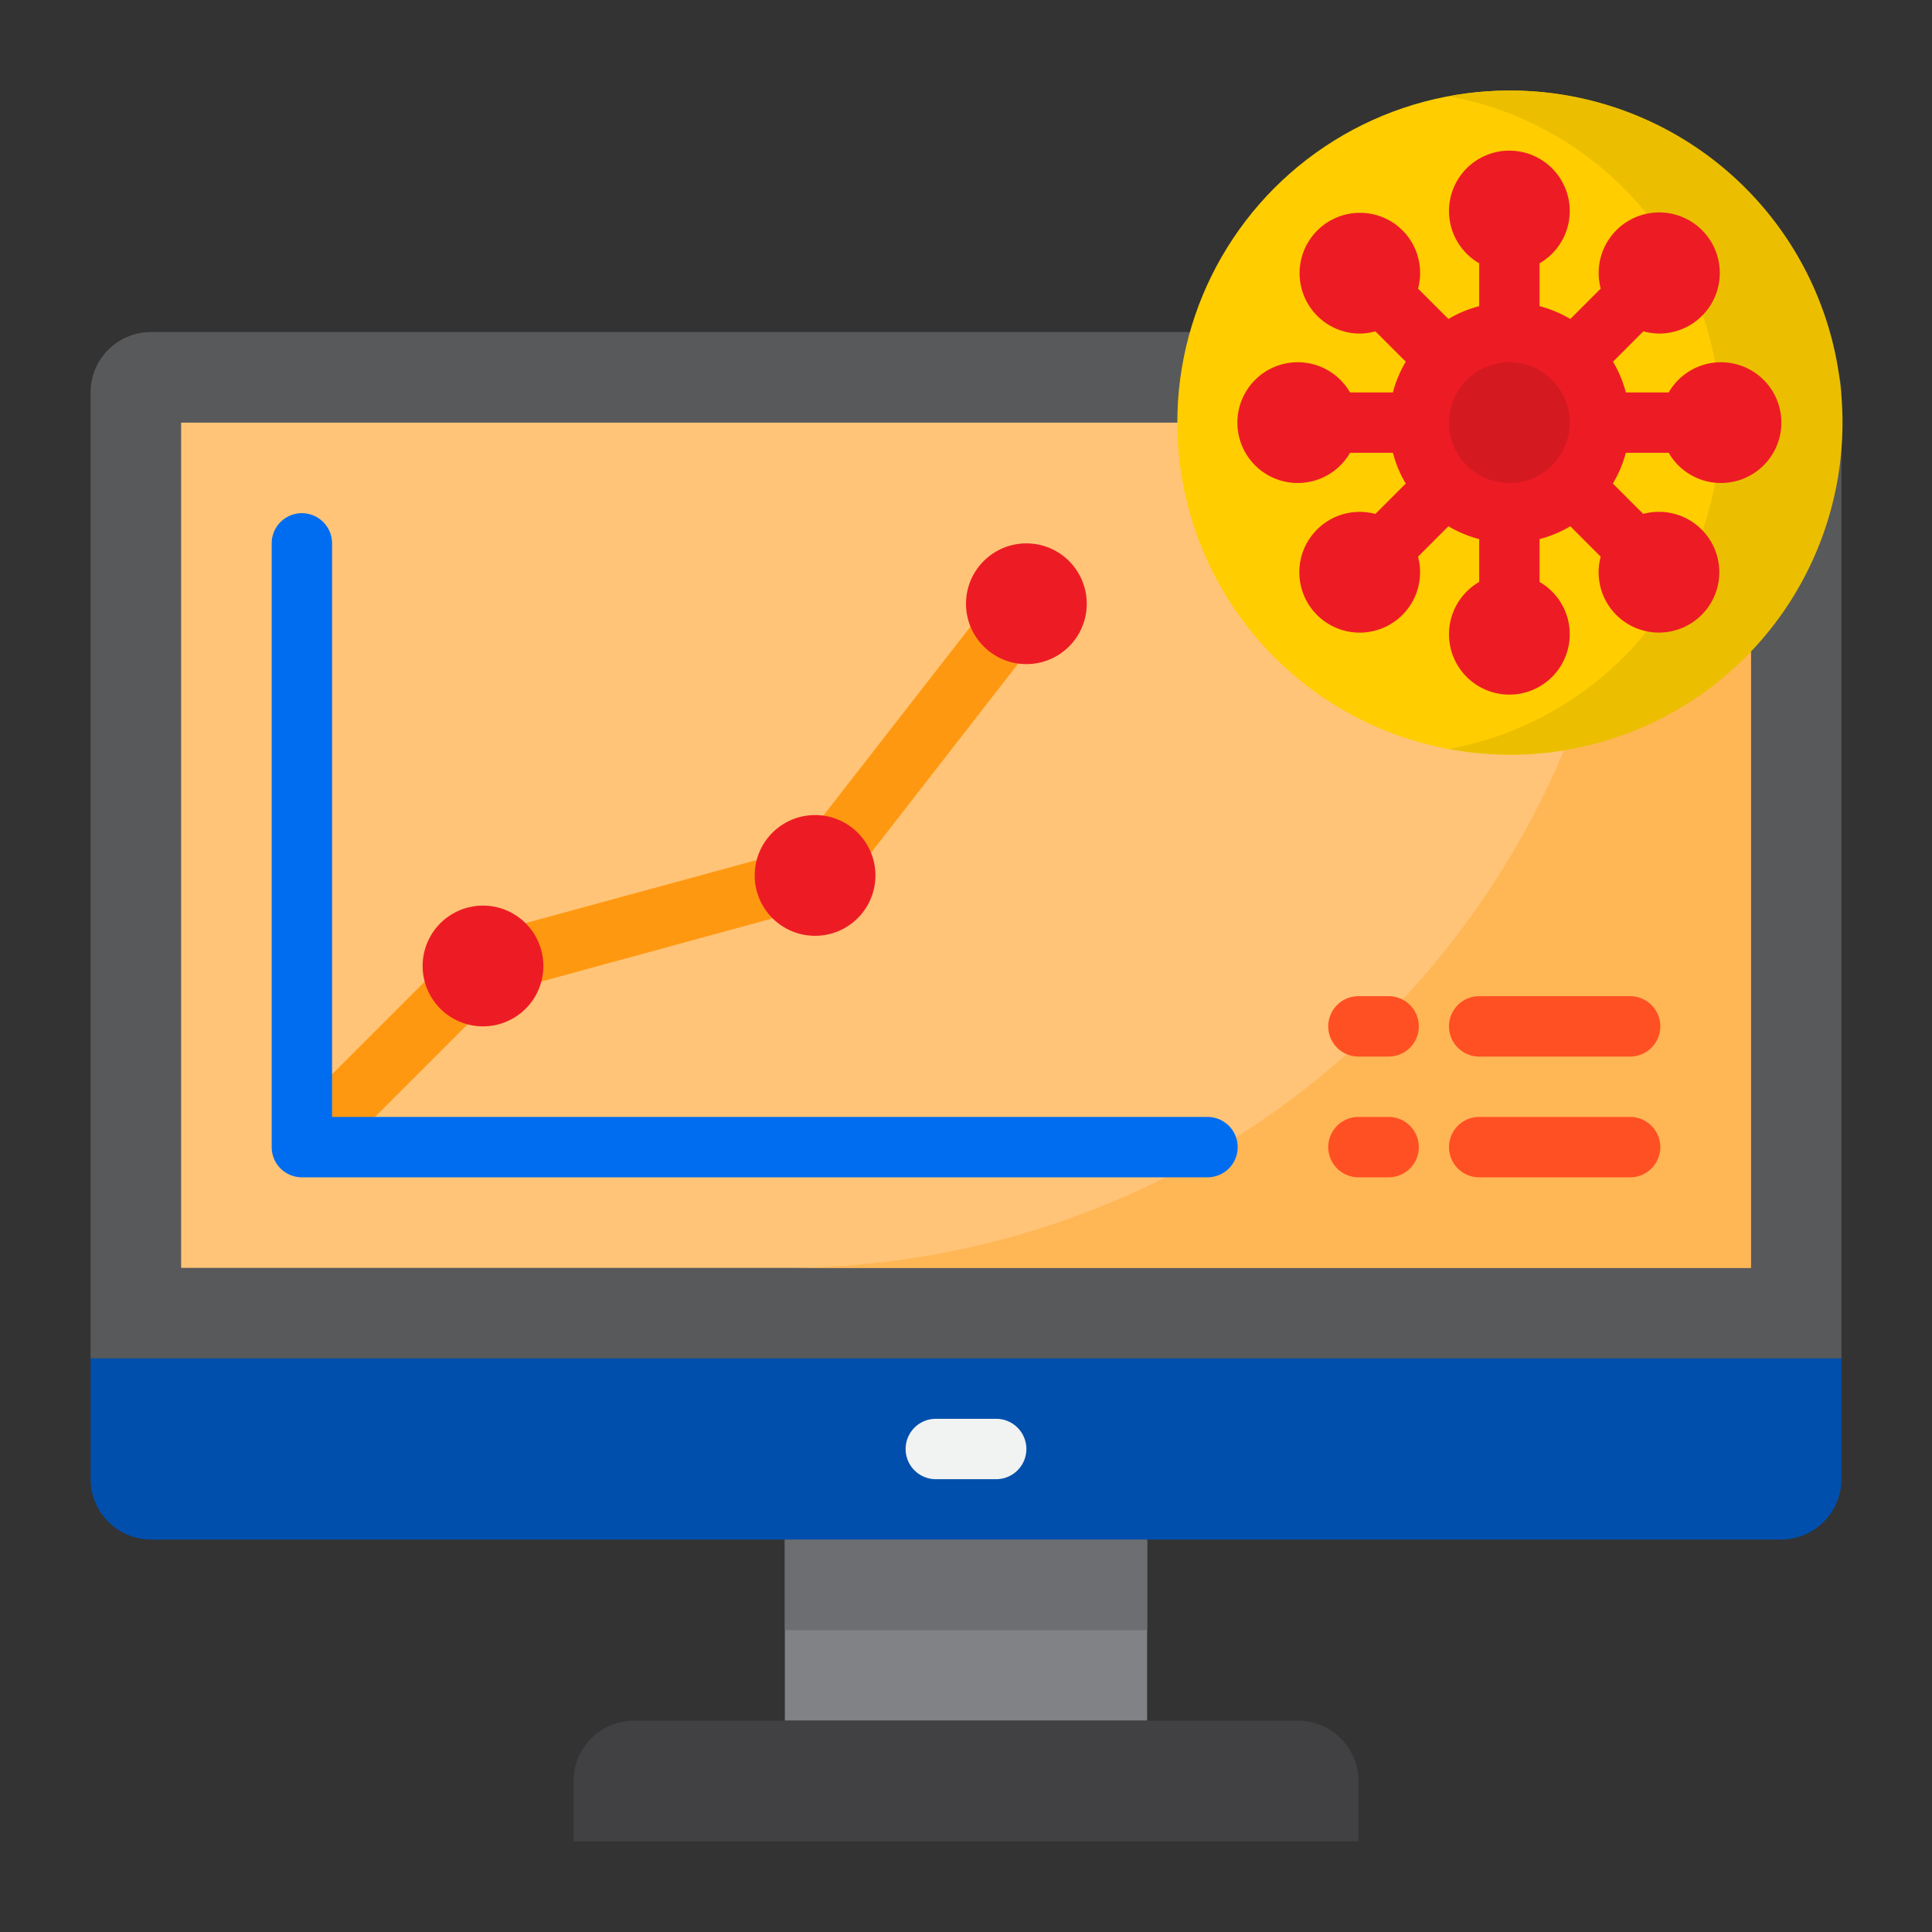 <svg height="512" viewBox="0 0 64 64" width="512" xmlns="http://www.w3.org/2000/svg"><rect x="0" y="0" width="64" height="64" fill="#333333" stroke="none"/><g id="virus-covid19-report-coronavirus-static"><path d="m26 51h12v6h-12z" fill="#808285"/><path d="m5 11h54a2 2 0 0 1 2 2v32a0 0 0 0 1 0 0h-58a0 0 0 0 1 0 0v-32a2 2 0 0 1 2-2z" fill="#58595b"/><path d="m6 14h52v28h-52z" fill="#ffc477"/><path d="m54 14a28 28 0 0 1 -28 28h32v-28z" fill="#ffb655"/><path d="m26 51h12v3h-12z" fill="#6d6e71"/><path d="m3 45v4a2.006 2.006 0 0 0 2 2h54a2.006 2.006 0 0 0 2-2v-4z" fill="#004fac"/><path d="m21 57a2 2 0 0 0 -2 2v2h26v-2a2 2 0 0 0 -2-2z" fill="#414042"/><g fill="#0b7"><circle cx="50" cy="7" r="1"/><path d="m45.757 8.343a1 1 0 1 0 0 1.414 1 1 0 0 0 0-1.414z"/><circle cx="43" cy="14" r="1"/><path d="m44.343 18.243a1 1 0 1 0 1.414 0 1 1 0 0 0 -1.414 0z"/><circle cx="50" cy="21" r="1"/><path d="m54.243 19.657a1 1 0 1 0 0-1.414 1 1 0 0 0 0 1.414z"/><circle cx="57" cy="14" r="1"/><path d="m55.657 9.757a1 1 0 1 0 -1.414 0 1 1 0 0 0 1.414 0z"/></g><circle cx="50" cy="14" fill="#ffcd00" r="11"/><path d="m50 3a11.07 11.07 0 0 0 -2 .19 10.992 10.992 0 0 1 0 21.62 11 11 0 1 0 2-21.81z" fill="#ebbf00"/><circle cx="50" cy="14" fill="#d51920" r="3"/><path d="m33 47h-2a1 1 0 0 0 0 2h2a1 1 0 0 0 0-2z" fill="#f1f2f2"/><path d="m11 38a1 1 0 0 1 -.707-1.707l5-5a1 1 0 0 1 .444-.258l10.678-2.912 6.8-8.737a1 1 0 1 1 1.578 1.228l-7 9a1 1 0 0 1 -.526.351l-10.747 2.935-4.813 4.812a1 1 0 0 1 -.707.288z" fill="#ff9811"/><path d="m44.722 15h1.42a3.915 3.915 0 0 0 .425 1.019l-1.006 1.006a2 2 0 1 0 1.413 1.415l1.007-1.007a3.915 3.915 0 0 0 1.019.425v1.42a2 2 0 1 0 2 0v-1.42a3.915 3.915 0 0 0 1.019-.425l1.006 1.007a2 2 0 0 0 .509 1.923 2 2 0 1 0 .9-3.339l-1.006-1.006a3.915 3.915 0 0 0 .43-1.018h1.42a2 2 0 1 0 0-2h-1.42a3.915 3.915 0 0 0 -.425-1.019l1.006-1.006a2.015 2.015 0 0 0 .51.074 2.006 2.006 0 1 0 -1.923-1.489l-1.007 1.007a3.915 3.915 0 0 0 -1.019-.425v-1.42a2 2 0 1 0 -2 0v1.42a3.915 3.915 0 0 0 -1.019.425l-1.006-1.007a2 2 0 0 0 -.509-1.923 2 2 0 1 0 -1.415 3.413 2.022 2.022 0 0 0 .511-.074l1.006 1.006a3.915 3.915 0 0 0 -.426 1.018h-1.42a2 2 0 1 0 0 2zm5.278-3a2 2 0 1 1 -2 2 2 2 0 0 1 2-2z" fill="#ed1c24"/><path d="m45 35h1a1 1 0 0 0 0-2h-1a1 1 0 0 0 0 2z" fill="#ff5023"/><path d="m49 35h5a1 1 0 0 0 0-2h-5a1 1 0 0 0 0 2z" fill="#ff5023"/><path d="m45 39h1a1 1 0 0 0 0-2h-1a1 1 0 0 0 0 2z" fill="#ff5023"/><path d="m49 39h5a1 1 0 0 0 0-2h-5a1 1 0 0 0 0 2z" fill="#ff5023"/><path d="m40 39h-30a1 1 0 0 1 -1-1v-20a1 1 0 0 1 2 0v19h29a1 1 0 0 1 0 2z" fill="#006df0"/><path d="m18 32a2 2 0 1 0 -3.414 1.414 2 2 0 0 0 3.414-1.414z" fill="#ed1c24"/><circle cx="27" cy="29" fill="#ed1c24" r="2"/><circle cx="34" cy="20" fill="#ed1c24" r="2"/></g></svg>